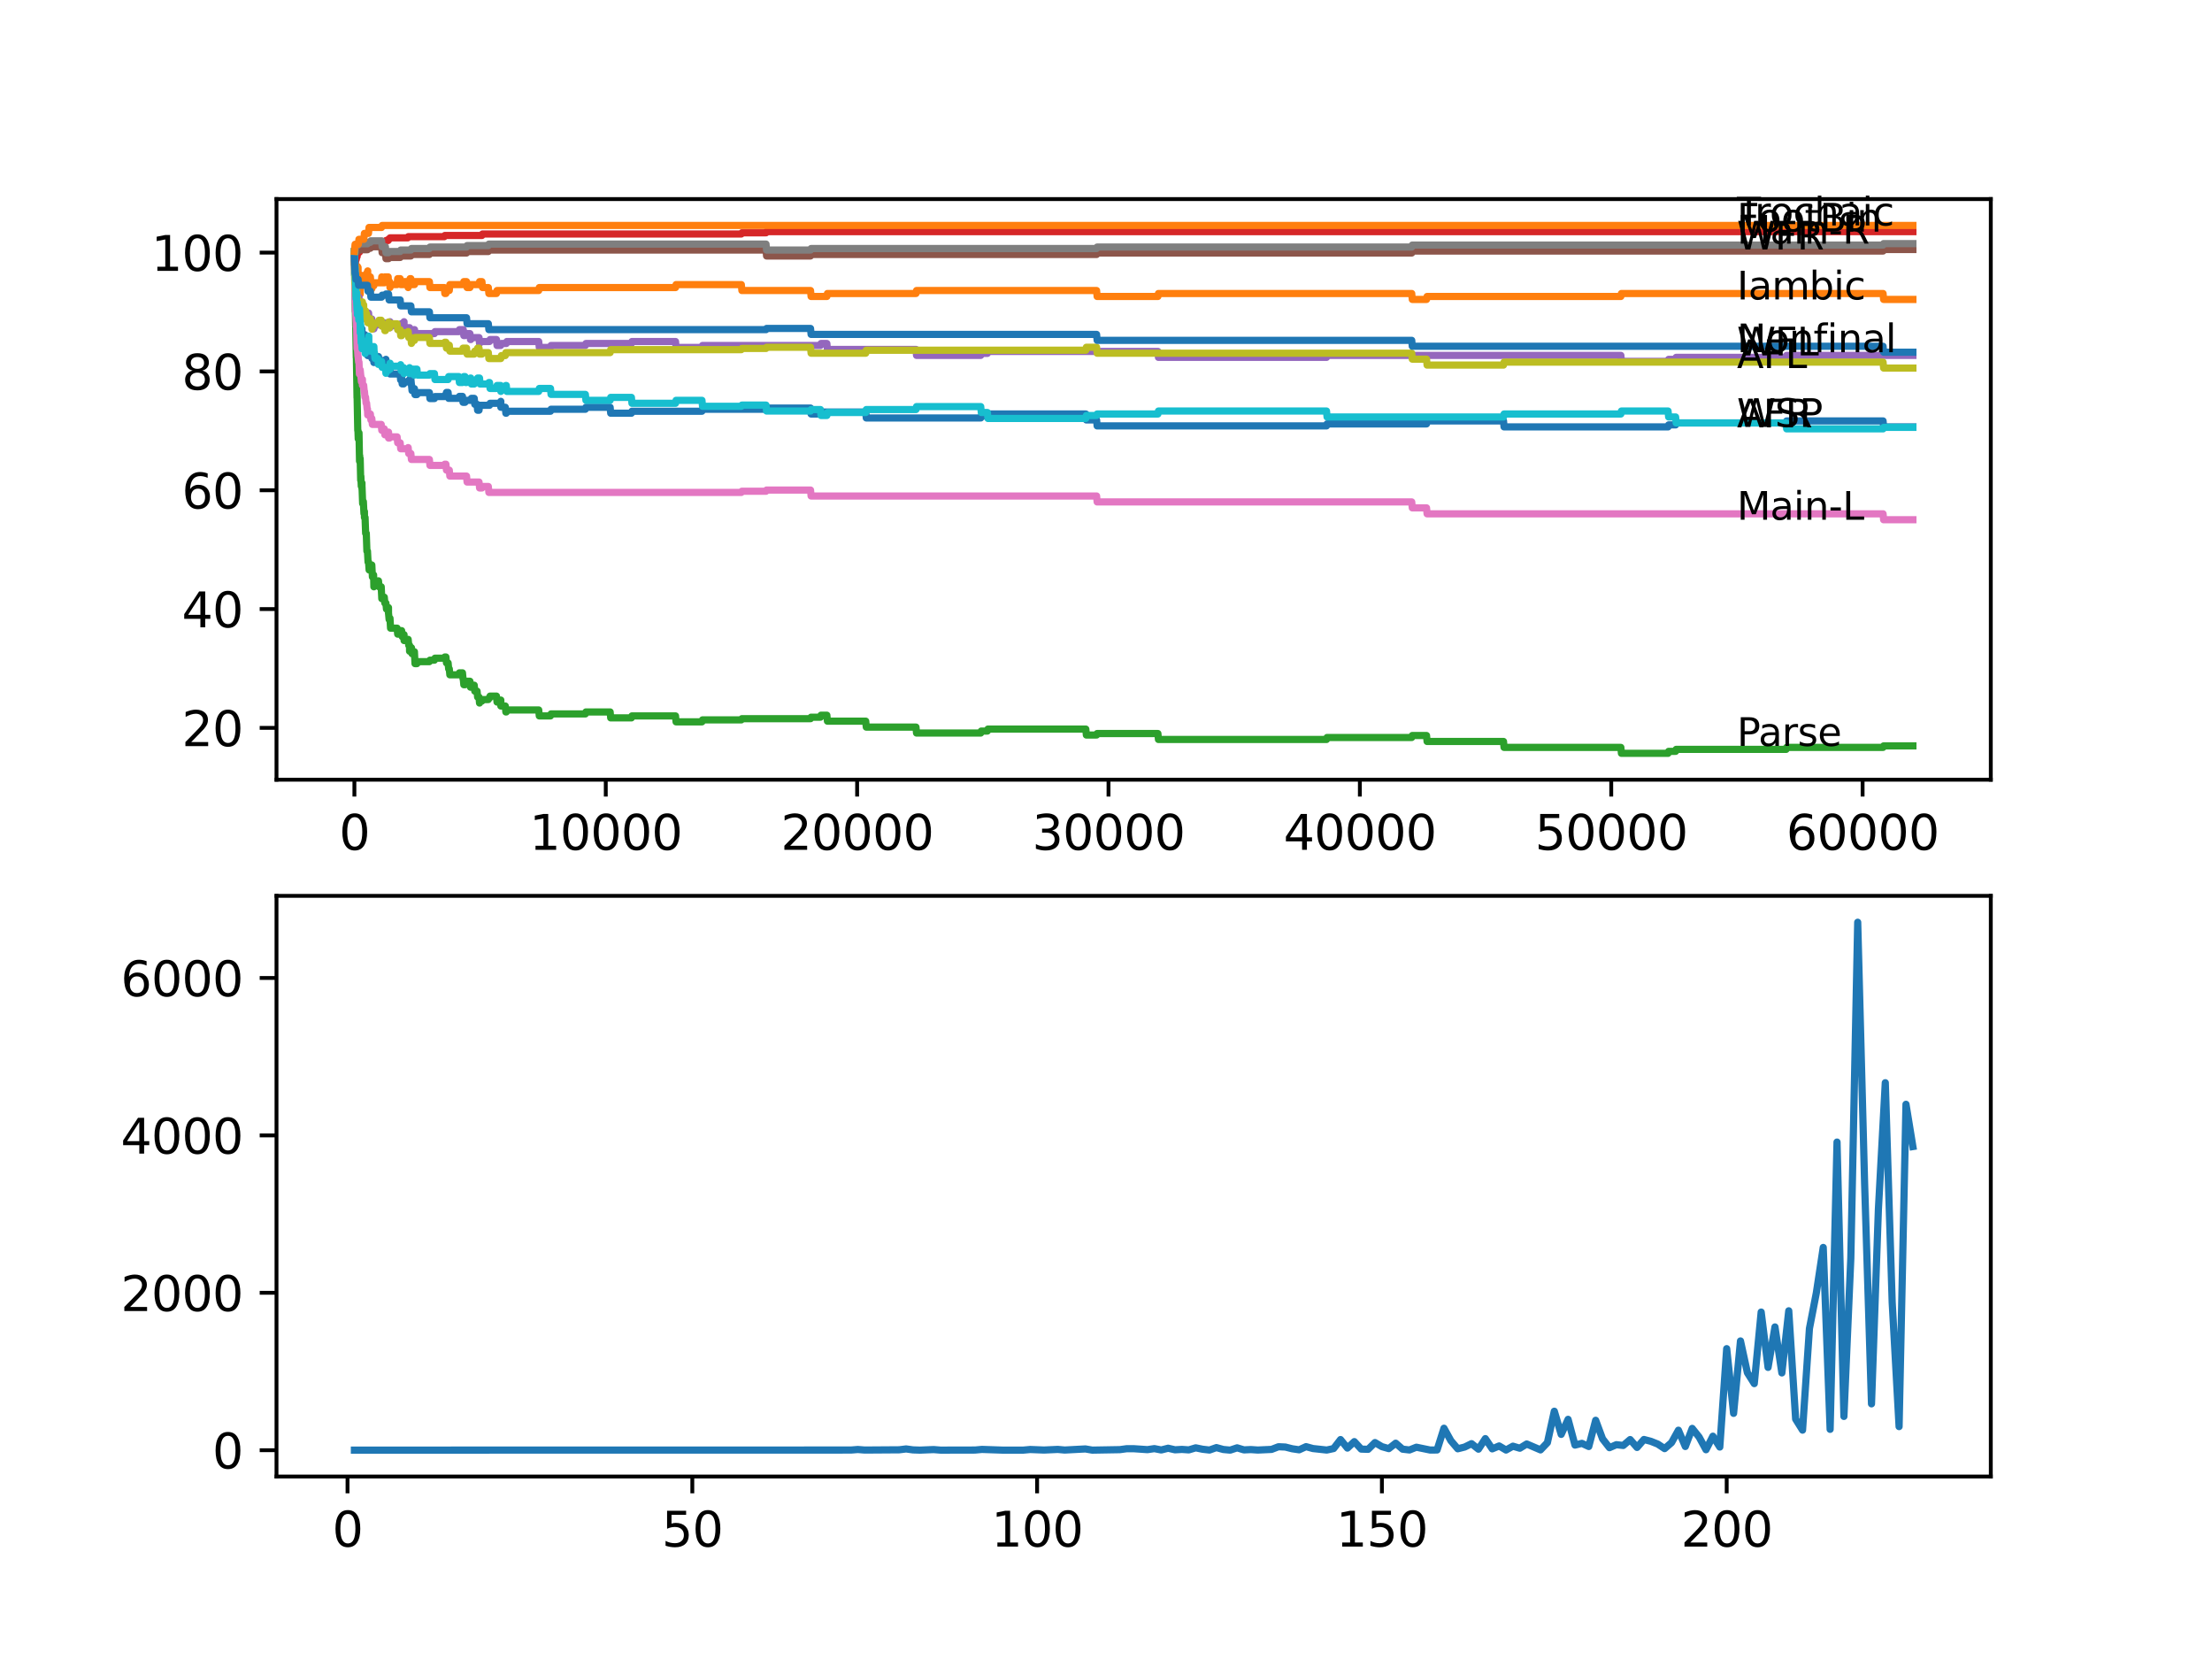 <?xml version="1.0" encoding="utf-8" standalone="no"?>
<!DOCTYPE svg PUBLIC "-//W3C//DTD SVG 1.1//EN"
  "http://www.w3.org/Graphics/SVG/1.1/DTD/svg11.dtd">
<svg xmlns:xlink="http://www.w3.org/1999/xlink" width="460.8pt" height="345.6pt" viewBox="0 0 460.8 345.6" xmlns="http://www.w3.org/2000/svg" version="1.1">
 <defs>
  <style type="text/css">*{stroke-linejoin: round; stroke-linecap: butt}</style>
 </defs>
 <g id="figure_1">
  <g id="patch_1">
   <path d="M 0 345.6 
L 460.8 345.6 
L 460.8 0 
L 0 0 
z
" style="fill: #ffffff"/>
  </g>
  <g id="axes_1">
   <g id="patch_2">
    <path d="M 57.6 162.432 
L 414.72 162.432 
L 414.72 41.472 
L 57.6 41.472 
z
" style="fill: #ffffff"/>
   </g>
   <g id="matplotlib.axis_1">
    <g id="xtick_1">
     <g id="line2d_1">
      <defs>
       <path id="m4c72a3534f" d="M 0 0 
L 0 3.5 
" style="stroke: #000000; stroke-width: 0.8"/>
      </defs>
      <g>
       <use xlink:href="#m4c72a3534f" x="73.827" y="162.432" style="stroke: #000000; stroke-width: 0.8"/>
      </g>
     </g>
     <g id="text_1">
      <!-- 0 -->
      <g transform="translate(70.646 177.03)scale(0.1 -0.1)">
       <defs>
        <path id="DejaVuSans-30" d="M 2034 4250 
Q 1547 4250 1301 3770 
Q 1056 3291 1056 2328 
Q 1056 1369 1301 889 
Q 1547 409 2034 409 
Q 2525 409 2770 889 
Q 3016 1369 3016 2328 
Q 3016 3291 2770 3770 
Q 2525 4250 2034 4250 
z
M 2034 4750 
Q 2819 4750 3233 4129 
Q 3647 3509 3647 2328 
Q 3647 1150 3233 529 
Q 2819 -91 2034 -91 
Q 1250 -91 836 529 
Q 422 1150 422 2328 
Q 422 3509 836 4129 
Q 1250 4750 2034 4750 
z
" transform="scale(0.016)"/>
       </defs>
       <use xlink:href="#DejaVuSans-30"/>
      </g>
     </g>
    </g>
    <g id="xtick_2">
     <g id="line2d_2">
      <g>
       <use xlink:href="#m4c72a3534f" x="126.192" y="162.432" style="stroke: #000000; stroke-width: 0.8"/>
      </g>
     </g>
     <g id="text_2">
      <!-- 10000 -->
      <g transform="translate(110.286 177.03)scale(0.1 -0.1)">
       <defs>
        <path id="DejaVuSans-31" d="M 794 531 
L 1825 531 
L 1825 4091 
L 703 3866 
L 703 4441 
L 1819 4666 
L 2450 4666 
L 2450 531 
L 3481 531 
L 3481 0 
L 794 0 
L 794 531 
z
" transform="scale(0.016)"/>
       </defs>
       <use xlink:href="#DejaVuSans-31"/>
       <use xlink:href="#DejaVuSans-30" x="63.623"/>
       <use xlink:href="#DejaVuSans-30" x="127.246"/>
       <use xlink:href="#DejaVuSans-30" x="190.869"/>
       <use xlink:href="#DejaVuSans-30" x="254.492"/>
      </g>
     </g>
    </g>
    <g id="xtick_3">
     <g id="line2d_3">
      <g>
       <use xlink:href="#m4c72a3534f" x="178.556" y="162.432" style="stroke: #000000; stroke-width: 0.8"/>
      </g>
     </g>
     <g id="text_3">
      <!-- 20000 -->
      <g transform="translate(162.65 177.03)scale(0.1 -0.1)">
       <defs>
        <path id="DejaVuSans-32" d="M 1228 531 
L 3431 531 
L 3431 0 
L 469 0 
L 469 531 
Q 828 903 1448 1529 
Q 2069 2156 2228 2338 
Q 2531 2678 2651 2914 
Q 2772 3150 2772 3378 
Q 2772 3750 2511 3984 
Q 2250 4219 1831 4219 
Q 1534 4219 1204 4116 
Q 875 4013 500 3803 
L 500 4441 
Q 881 4594 1212 4672 
Q 1544 4750 1819 4750 
Q 2544 4750 2975 4387 
Q 3406 4025 3406 3419 
Q 3406 3131 3298 2873 
Q 3191 2616 2906 2266 
Q 2828 2175 2409 1742 
Q 1991 1309 1228 531 
z
" transform="scale(0.016)"/>
       </defs>
       <use xlink:href="#DejaVuSans-32"/>
       <use xlink:href="#DejaVuSans-30" x="63.623"/>
       <use xlink:href="#DejaVuSans-30" x="127.246"/>
       <use xlink:href="#DejaVuSans-30" x="190.869"/>
       <use xlink:href="#DejaVuSans-30" x="254.492"/>
      </g>
     </g>
    </g>
    <g id="xtick_4">
     <g id="line2d_4">
      <g>
       <use xlink:href="#m4c72a3534f" x="230.921" y="162.432" style="stroke: #000000; stroke-width: 0.8"/>
      </g>
     </g>
     <g id="text_4">
      <!-- 30000 -->
      <g transform="translate(215.015 177.03)scale(0.1 -0.1)">
       <defs>
        <path id="DejaVuSans-33" d="M 2597 2516 
Q 3050 2419 3304 2112 
Q 3559 1806 3559 1356 
Q 3559 666 3084 287 
Q 2609 -91 1734 -91 
Q 1441 -91 1130 -33 
Q 819 25 488 141 
L 488 750 
Q 750 597 1062 519 
Q 1375 441 1716 441 
Q 2309 441 2620 675 
Q 2931 909 2931 1356 
Q 2931 1769 2642 2001 
Q 2353 2234 1838 2234 
L 1294 2234 
L 1294 2753 
L 1863 2753 
Q 2328 2753 2575 2939 
Q 2822 3125 2822 3475 
Q 2822 3834 2567 4026 
Q 2313 4219 1838 4219 
Q 1578 4219 1281 4162 
Q 984 4106 628 3988 
L 628 4550 
Q 988 4650 1302 4700 
Q 1616 4750 1894 4750 
Q 2613 4750 3031 4423 
Q 3450 4097 3450 3541 
Q 3450 3153 3228 2886 
Q 3006 2619 2597 2516 
z
" transform="scale(0.016)"/>
       </defs>
       <use xlink:href="#DejaVuSans-33"/>
       <use xlink:href="#DejaVuSans-30" x="63.623"/>
       <use xlink:href="#DejaVuSans-30" x="127.246"/>
       <use xlink:href="#DejaVuSans-30" x="190.869"/>
       <use xlink:href="#DejaVuSans-30" x="254.492"/>
      </g>
     </g>
    </g>
    <g id="xtick_5">
     <g id="line2d_5">
      <g>
       <use xlink:href="#m4c72a3534f" x="283.285" y="162.432" style="stroke: #000000; stroke-width: 0.8"/>
      </g>
     </g>
     <g id="text_5">
      <!-- 40000 -->
      <g transform="translate(267.379 177.03)scale(0.1 -0.1)">
       <defs>
        <path id="DejaVuSans-34" d="M 2419 4116 
L 825 1625 
L 2419 1625 
L 2419 4116 
z
M 2253 4666 
L 3047 4666 
L 3047 1625 
L 3713 1625 
L 3713 1100 
L 3047 1100 
L 3047 0 
L 2419 0 
L 2419 1100 
L 313 1100 
L 313 1709 
L 2253 4666 
z
" transform="scale(0.016)"/>
       </defs>
       <use xlink:href="#DejaVuSans-34"/>
       <use xlink:href="#DejaVuSans-30" x="63.623"/>
       <use xlink:href="#DejaVuSans-30" x="127.246"/>
       <use xlink:href="#DejaVuSans-30" x="190.869"/>
       <use xlink:href="#DejaVuSans-30" x="254.492"/>
      </g>
     </g>
    </g>
    <g id="xtick_6">
     <g id="line2d_6">
      <g>
       <use xlink:href="#m4c72a3534f" x="335.65" y="162.432" style="stroke: #000000; stroke-width: 0.8"/>
      </g>
     </g>
     <g id="text_6">
      <!-- 50000 -->
      <g transform="translate(319.744 177.03)scale(0.1 -0.1)">
       <defs>
        <path id="DejaVuSans-35" d="M 691 4666 
L 3169 4666 
L 3169 4134 
L 1269 4134 
L 1269 2991 
Q 1406 3038 1543 3061 
Q 1681 3084 1819 3084 
Q 2600 3084 3056 2656 
Q 3513 2228 3513 1497 
Q 3513 744 3044 326 
Q 2575 -91 1722 -91 
Q 1428 -91 1123 -41 
Q 819 9 494 109 
L 494 744 
Q 775 591 1075 516 
Q 1375 441 1709 441 
Q 2250 441 2565 725 
Q 2881 1009 2881 1497 
Q 2881 1984 2565 2268 
Q 2250 2553 1709 2553 
Q 1456 2553 1204 2497 
Q 953 2441 691 2322 
L 691 4666 
z
" transform="scale(0.016)"/>
       </defs>
       <use xlink:href="#DejaVuSans-35"/>
       <use xlink:href="#DejaVuSans-30" x="63.623"/>
       <use xlink:href="#DejaVuSans-30" x="127.246"/>
       <use xlink:href="#DejaVuSans-30" x="190.869"/>
       <use xlink:href="#DejaVuSans-30" x="254.492"/>
      </g>
     </g>
    </g>
    <g id="xtick_7">
     <g id="line2d_7">
      <g>
       <use xlink:href="#m4c72a3534f" x="388.014" y="162.432" style="stroke: #000000; stroke-width: 0.8"/>
      </g>
     </g>
     <g id="text_7">
      <!-- 60000 -->
      <g transform="translate(372.108 177.03)scale(0.1 -0.1)">
       <defs>
        <path id="DejaVuSans-36" d="M 2113 2584 
Q 1688 2584 1439 2293 
Q 1191 2003 1191 1497 
Q 1191 994 1439 701 
Q 1688 409 2113 409 
Q 2538 409 2786 701 
Q 3034 994 3034 1497 
Q 3034 2003 2786 2293 
Q 2538 2584 2113 2584 
z
M 3366 4563 
L 3366 3988 
Q 3128 4100 2886 4159 
Q 2644 4219 2406 4219 
Q 1781 4219 1451 3797 
Q 1122 3375 1075 2522 
Q 1259 2794 1537 2939 
Q 1816 3084 2150 3084 
Q 2853 3084 3261 2657 
Q 3669 2231 3669 1497 
Q 3669 778 3244 343 
Q 2819 -91 2113 -91 
Q 1303 -91 875 529 
Q 447 1150 447 2328 
Q 447 3434 972 4092 
Q 1497 4750 2381 4750 
Q 2619 4750 2861 4703 
Q 3103 4656 3366 4563 
z
" transform="scale(0.016)"/>
       </defs>
       <use xlink:href="#DejaVuSans-36"/>
       <use xlink:href="#DejaVuSans-30" x="63.623"/>
       <use xlink:href="#DejaVuSans-30" x="127.246"/>
       <use xlink:href="#DejaVuSans-30" x="190.869"/>
       <use xlink:href="#DejaVuSans-30" x="254.492"/>
      </g>
     </g>
    </g>
   </g>
   <g id="matplotlib.axis_2">
    <g id="ytick_1">
     <g id="line2d_8">
      <defs>
       <path id="mf39f7dff99" d="M 0 0 
L -3.5 0 
" style="stroke: #000000; stroke-width: 0.8"/>
      </defs>
      <g>
       <use xlink:href="#mf39f7dff99" x="57.6" y="151.633" style="stroke: #000000; stroke-width: 0.8"/>
      </g>
     </g>
     <g id="text_8">
      <!-- 20 -->
      <g transform="translate(37.875 155.432)scale(0.1 -0.1)">
       <use xlink:href="#DejaVuSans-32"/>
       <use xlink:href="#DejaVuSans-30" x="63.623"/>
      </g>
     </g>
    </g>
    <g id="ytick_2">
     <g id="line2d_9">
      <g>
       <use xlink:href="#mf39f7dff99" x="57.6" y="126.88" style="stroke: #000000; stroke-width: 0.8"/>
      </g>
     </g>
     <g id="text_9">
      <!-- 40 -->
      <g transform="translate(37.875 130.679)scale(0.1 -0.1)">
       <use xlink:href="#DejaVuSans-34"/>
       <use xlink:href="#DejaVuSans-30" x="63.623"/>
      </g>
     </g>
    </g>
    <g id="ytick_3">
     <g id="line2d_10">
      <g>
       <use xlink:href="#mf39f7dff99" x="57.6" y="102.127" style="stroke: #000000; stroke-width: 0.8"/>
      </g>
     </g>
     <g id="text_10">
      <!-- 60 -->
      <g transform="translate(37.875 105.927)scale(0.1 -0.1)">
       <use xlink:href="#DejaVuSans-36"/>
       <use xlink:href="#DejaVuSans-30" x="63.623"/>
      </g>
     </g>
    </g>
    <g id="ytick_4">
     <g id="line2d_11">
      <g>
       <use xlink:href="#mf39f7dff99" x="57.6" y="77.375" style="stroke: #000000; stroke-width: 0.8"/>
      </g>
     </g>
     <g id="text_11">
      <!-- 80 -->
      <g transform="translate(37.875 81.174)scale(0.1 -0.1)">
       <defs>
        <path id="DejaVuSans-38" d="M 2034 2216 
Q 1584 2216 1326 1975 
Q 1069 1734 1069 1313 
Q 1069 891 1326 650 
Q 1584 409 2034 409 
Q 2484 409 2743 651 
Q 3003 894 3003 1313 
Q 3003 1734 2745 1975 
Q 2488 2216 2034 2216 
z
M 1403 2484 
Q 997 2584 770 2862 
Q 544 3141 544 3541 
Q 544 4100 942 4425 
Q 1341 4750 2034 4750 
Q 2731 4750 3128 4425 
Q 3525 4100 3525 3541 
Q 3525 3141 3298 2862 
Q 3072 2584 2669 2484 
Q 3125 2378 3379 2068 
Q 3634 1759 3634 1313 
Q 3634 634 3220 271 
Q 2806 -91 2034 -91 
Q 1263 -91 848 271 
Q 434 634 434 1313 
Q 434 1759 690 2068 
Q 947 2378 1403 2484 
z
M 1172 3481 
Q 1172 3119 1398 2916 
Q 1625 2713 2034 2713 
Q 2441 2713 2670 2916 
Q 2900 3119 2900 3481 
Q 2900 3844 2670 4047 
Q 2441 4250 2034 4250 
Q 1625 4250 1398 4047 
Q 1172 3844 1172 3481 
z
" transform="scale(0.016)"/>
       </defs>
       <use xlink:href="#DejaVuSans-38"/>
       <use xlink:href="#DejaVuSans-30" x="63.623"/>
      </g>
     </g>
    </g>
    <g id="ytick_5">
     <g id="line2d_12">
      <g>
       <use xlink:href="#mf39f7dff99" x="57.6" y="52.622" style="stroke: #000000; stroke-width: 0.8"/>
      </g>
     </g>
     <g id="text_12">
      <!-- 100 -->
      <g transform="translate(31.512 56.421)scale(0.1 -0.1)">
       <use xlink:href="#DejaVuSans-31"/>
       <use xlink:href="#DejaVuSans-30" x="63.623"/>
       <use xlink:href="#DejaVuSans-30" x="127.246"/>
      </g>
     </g>
    </g>
   </g>
   <g id="line2d_13">
    <path d="M 73.833 53.86 
L 73.843 52.993 
L 73.901 55.159 
L 73.911 55.159 
L 73.932 55.159 
L 74.068 61.162 
L 74.079 61.162 
L 74.189 59.924 
L 74.299 63.224 
L 74.304 62.606 
L 74.351 61.574 
L 74.398 64.256 
L 74.403 64.256 
L 74.519 65.906 
L 74.571 65.906 
L 74.629 69.206 
L 74.686 67.762 
L 74.786 67.762 
L 74.791 67.144 
L 74.88 69 
L 74.885 69 
L 74.896 69 
L 74.932 68.175 
L 74.938 69.413 
L 75 69.165 
L 75.011 69.165 
L 75.058 67.927 
L 75.069 70.403 
L 75.105 70.403 
L 75.137 70.403 
L 75.268 68.753 
L 75.32 68.753 
L 75.404 68.505 
L 75.409 69.743 
L 75.414 69.33 
L 75.461 69.33 
L 75.498 70.568 
L 75.571 69.949 
L 75.597 69.949 
L 75.697 69.536 
L 75.812 70.774 
L 75.901 70.774 
L 76.022 69.743 
L 76.048 69.743 
L 76.147 71.805 
L 76.163 71.187 
L 76.304 71.187 
L 76.42 73.043 
L 76.598 73.043 
L 76.603 72.837 
L 76.608 74.074 
L 76.681 74.074 
L 76.823 74.074 
L 76.948 72.837 
L 77.153 72.837 
L 77.268 74.074 
L 77.456 74.074 
L 77.483 73.456 
L 77.488 74.693 
L 77.561 74.693 
L 77.718 74.693 
L 77.828 74.281 
L 77.886 75.518 
L 77.938 75.106 
L 77.996 75.106 
L 78.111 74.693 
L 78.703 74.693 
L 78.818 74.281 
L 78.844 74.281 
L 78.959 75.518 
L 79.488 75.518 
L 79.603 75.106 
L 80.289 75.106 
L 80.394 74.858 
L 80.509 76.096 
L 80.928 76.096 
L 80.944 77.333 
L 81.043 77.086 
L 81.253 77.086 
L 81.268 76.673 
L 81.274 77.911 
L 81.352 77.911 
L 83.363 77.911 
L 83.457 79.149 
L 83.473 78.736 
L 83.667 78.736 
L 83.782 79.974 
L 84.101 79.974 
L 84.217 79.561 
L 84.939 79.561 
L 85.054 79.314 
L 85.321 79.314 
L 85.437 78.901 
L 85.589 78.901 
L 85.704 80.139 
L 85.719 80.139 
L 85.835 81.376 
L 86.133 81.376 
L 86.248 80.964 
L 86.332 80.964 
L 86.447 82.201 
L 86.856 82.201 
L 86.971 81.789 
L 89.448 81.789 
L 89.563 83.027 
L 90.5 83.027 
L 90.616 82.614 
L 92.553 82.614 
L 92.668 82.366 
L 92.893 82.366 
L 93.009 81.748 
L 93.349 81.748 
L 93.464 82.985 
L 95.585 82.985 
L 95.7 82.573 
L 96.339 82.573 
L 96.454 83.81 
L 96.873 83.81 
L 96.988 83.398 
L 98.077 83.398 
L 98.193 82.985 
L 98.79 82.985 
L 98.905 84.223 
L 99.381 84.223 
L 99.497 85.461 
L 99.79 85.461 
L 99.905 84.429 
L 101.973 84.429 
L 102.089 84.017 
L 104.298 84.017 
L 104.33 83.604 
L 104.335 84.842 
L 104.398 84.842 
L 105.262 84.842 
L 105.377 86.079 
L 105.471 86.079 
L 105.587 85.667 
L 114.677 85.667 
L 114.792 85.254 
L 121.945 85.254 
L 122.06 84.842 
L 127.103 84.842 
L 127.218 86.079 
L 131.533 86.079 
L 131.648 85.667 
L 146.232 85.667 
L 146.347 85.254 
L 159.574 85.254 
L 159.69 85.007 
L 168.848 85.007 
L 168.963 86.244 
L 170.916 86.244 
L 171.032 85.832 
L 180.347 85.832 
L 180.463 87.069 
L 204.304 87.069 
L 204.419 86.657 
L 205.692 86.657 
L 205.807 86.244 
L 226.192 86.244 
L 226.308 87.482 
L 228.439 87.482 
L 228.554 88.72 
L 276.337 88.72 
L 276.452 88.307 
L 297.172 88.307 
L 297.288 87.688 
L 313.206 87.688 
L 313.322 88.926 
L 347.49 88.926 
L 347.605 88.513 
L 349.06 88.513 
L 349.176 88.101 
L 372.075 88.101 
L 372.19 87.688 
L 392.277 87.688 
L 392.392 88.926 
L 398.487 88.926 
L 398.487 88.926 
" clip-path="url(#p178af44f74)" style="fill: none; stroke: #1f77b4; stroke-width: 1.5; stroke-linecap: square"/>
   </g>
   <g id="line2d_14">
    <path d="M 73.833 53.86 
L 73.838 55.097 
L 73.911 53.447 
L 73.937 53.447 
L 73.953 52.209 
L 74.032 57.366 
L 74.058 57.366 
L 74.1 59.842 
L 74.173 58.81 
L 74.225 57.16 
L 74.205 59.016 
L 74.283 58.398 
L 74.288 58.398 
L 74.388 55.51 
L 74.419 56.747 
L 74.451 56.747 
L 74.477 55.51 
L 74.498 57.985 
L 74.561 56.129 
L 74.571 56.129 
L 74.592 55.716 
L 74.597 56.954 
L 74.655 56.954 
L 74.775 59.429 
L 74.786 59.429 
L 74.87 57.573 
L 74.901 58.81 
L 74.922 58.81 
L 75.032 61.285 
L 75.037 60.667 
L 75.163 59.223 
L 75.173 59.223 
L 75.288 57.366 
L 75.32 57.366 
L 75.419 58.604 
L 75.43 57.985 
L 75.451 57.985 
L 75.498 59.223 
L 75.561 58.604 
L 75.76 58.604 
L 75.796 57.366 
L 75.87 58.604 
L 75.917 58.604 
L 76.032 57.985 
L 76.147 57.985 
L 76.262 57.366 
L 76.367 57.366 
L 76.482 56.747 
L 76.55 56.747 
L 76.598 56.438 
L 76.603 57.676 
L 76.645 57.676 
L 76.76 57.676 
L 76.781 58.913 
L 76.87 58.295 
L 76.985 57.676 
L 77.153 57.676 
L 77.268 58.913 
L 77.362 58.913 
L 77.456 60.151 
L 77.472 59.532 
L 77.875 59.532 
L 77.99 58.913 
L 79.415 58.913 
L 79.53 57.676 
L 79.546 57.676 
L 79.661 58.913 
L 80.054 58.913 
L 80.169 57.676 
L 80.86 57.676 
L 80.944 58.913 
L 80.975 58.666 
L 81.143 58.666 
L 81.242 59.903 
L 81.253 59.285 
L 82.729 59.285 
L 82.845 58.047 
L 83.363 58.047 
L 83.478 59.285 
L 84.169 59.285 
L 84.285 58.666 
L 84.939 58.666 
L 85.028 59.903 
L 85.049 58.666 
L 85.311 58.666 
L 85.426 58.047 
L 85.589 58.047 
L 85.704 59.285 
L 86.353 59.285 
L 86.468 58.666 
L 89.448 58.666 
L 89.563 59.903 
L 92.553 59.903 
L 92.668 61.141 
L 92.893 61.141 
L 93.009 60.522 
L 93.595 60.522 
L 93.71 59.285 
L 96.507 59.285 
L 96.622 58.666 
L 97.187 58.666 
L 97.302 59.903 
L 97.894 59.903 
L 98.009 59.285 
L 99.79 59.285 
L 99.905 58.666 
L 100.397 58.666 
L 100.512 59.903 
L 101.727 59.903 
L 101.842 61.141 
L 103.424 61.141 
L 103.539 60.522 
L 112.226 60.522 
L 112.342 59.903 
L 140.723 59.903 
L 140.838 59.285 
L 154.432 59.285 
L 154.547 60.522 
L 168.848 60.522 
L 168.963 61.76 
L 172.252 61.76 
L 172.367 61.141 
L 190.815 61.141 
L 190.93 60.522 
L 228.439 60.522 
L 228.554 61.76 
L 241.211 61.76 
L 241.326 61.141 
L 294.088 61.141 
L 294.203 62.379 
L 297.172 62.379 
L 297.288 61.76 
L 337.655 61.76 
L 337.771 61.141 
L 392.277 61.141 
L 392.392 62.379 
L 398.487 62.379 
L 398.487 62.379 
" clip-path="url(#p178af44f74)" style="fill: none; stroke: #ff7f0e; stroke-width: 1.5; stroke-linecap: square"/>
   </g>
   <g id="line2d_15">
    <path d="M 73.833 53.86 
L 73.843 53.612 
L 73.864 57.325 
L 73.88 56.603 
L 74.016 64.957 
L 74.021 64.648 
L 74.026 64.029 
L 74.089 67.907 
L 74.1 67.494 
L 74.225 74.508 
L 74.236 74.198 
L 74.241 74.198 
L 74.377 82.862 
L 74.383 82.449 
L 74.388 82.449 
L 74.529 89.668 
L 74.571 89.668 
L 74.629 91.422 
L 74.681 91.009 
L 74.786 90.184 
L 74.896 96.063 
L 74.917 95.65 
L 74.932 94.928 
L 74.938 96.166 
L 75.027 95.506 
L 75.032 95.506 
L 75.137 100.044 
L 75.158 99.219 
L 75.173 99.219 
L 75.262 101.282 
L 75.288 100.869 
L 75.32 100.869 
L 75.404 100.622 
L 75.409 101.859 
L 75.414 101.447 
L 75.419 101.447 
L 75.545 104.912 
L 75.597 104.912 
L 75.697 104.499 
L 75.817 106.975 
L 75.901 106.975 
L 75.917 106.562 
L 75.922 107.8 
L 76.001 107.8 
L 76.048 107.8 
L 76.168 111.1 
L 76.304 111.1 
L 76.43 114.813 
L 76.55 114.813 
L 76.671 117.082 
L 76.781 117.082 
L 76.896 118.732 
L 76.922 118.732 
L 77.037 118.32 
L 77.153 118.32 
L 77.268 118.01 
L 77.362 118.01 
L 77.456 117.701 
L 77.577 120.176 
L 77.718 120.176 
L 77.828 119.764 
L 77.886 122.239 
L 77.943 121.826 
L 77.996 121.826 
L 78.111 121.414 
L 78.703 121.414 
L 78.818 121.001 
L 78.844 121.001 
L 78.959 122.239 
L 79.415 122.239 
L 79.535 124.714 
L 79.546 124.714 
L 79.661 124.405 
L 80.054 124.405 
L 80.169 125.642 
L 80.394 125.642 
L 80.509 126.88 
L 80.86 126.88 
L 80.928 126.571 
L 80.933 127.808 
L 80.944 127.808 
L 81.059 129.046 
L 81.143 129.046 
L 81.242 128.798 
L 81.358 130.861 
L 82.729 130.861 
L 82.845 132.099 
L 83.363 132.099 
L 83.484 131.377 
L 83.667 131.377 
L 83.782 132.614 
L 84.101 132.614 
L 84.169 132.202 
L 84.175 133.439 
L 84.201 133.439 
L 84.939 133.439 
L 85.028 133.192 
L 85.143 134.43 
L 85.311 134.43 
L 85.321 135.667 
L 85.421 135.255 
L 85.589 135.255 
L 85.704 134.945 
L 85.719 134.945 
L 85.835 136.183 
L 86.133 136.183 
L 86.248 135.77 
L 86.332 135.77 
L 86.453 138.246 
L 86.856 138.246 
L 86.971 137.833 
L 89.448 137.833 
L 89.563 137.524 
L 90.5 137.524 
L 90.616 137.111 
L 92.553 137.111 
L 92.668 136.864 
L 92.893 136.864 
L 93.009 138.101 
L 93.349 138.101 
L 93.464 139.339 
L 93.595 139.339 
L 93.71 140.576 
L 95.585 140.576 
L 95.7 140.164 
L 96.339 140.164 
L 96.454 141.402 
L 96.507 141.402 
L 96.622 142.639 
L 96.873 142.639 
L 96.988 142.227 
L 97.187 142.227 
L 97.302 141.917 
L 97.894 141.917 
L 98.009 143.155 
L 98.077 143.155 
L 98.193 142.742 
L 98.79 142.742 
L 98.905 143.98 
L 99.381 143.98 
L 99.497 145.218 
L 99.79 145.218 
L 99.895 146.455 
L 99.9 146.043 
L 100.397 146.043 
L 100.512 145.733 
L 101.727 145.733 
L 101.842 145.424 
L 101.973 145.424 
L 102.089 145.011 
L 103.424 145.011 
L 103.539 146.249 
L 104.298 146.249 
L 104.33 145.836 
L 104.335 147.074 
L 104.398 147.074 
L 105.262 147.074 
L 105.377 148.312 
L 105.471 148.312 
L 105.587 147.899 
L 112.226 147.899 
L 112.342 149.137 
L 114.677 149.137 
L 114.792 148.724 
L 121.945 148.724 
L 122.06 148.312 
L 127.103 148.312 
L 127.218 149.549 
L 131.533 149.549 
L 131.648 149.137 
L 140.723 149.137 
L 140.838 150.374 
L 146.232 150.374 
L 146.347 149.962 
L 154.432 149.962 
L 154.547 149.714 
L 168.848 149.714 
L 168.963 149.405 
L 170.916 149.405 
L 171.032 148.992 
L 172.252 148.992 
L 172.367 150.23 
L 180.347 150.23 
L 180.463 151.468 
L 190.815 151.468 
L 190.93 152.705 
L 204.304 152.705 
L 204.419 152.293 
L 205.692 152.293 
L 205.807 151.88 
L 226.192 151.88 
L 226.308 153.118 
L 228.439 153.118 
L 228.554 152.808 
L 241.211 152.808 
L 241.326 154.046 
L 276.337 154.046 
L 276.452 153.633 
L 294.088 153.633 
L 294.203 153.221 
L 297.172 153.221 
L 297.288 154.459 
L 313.206 154.459 
L 313.322 155.696 
L 337.655 155.696 
L 337.771 156.934 
L 347.49 156.934 
L 347.605 156.521 
L 349.06 156.521 
L 349.176 156.109 
L 372.075 156.109 
L 372.19 155.696 
L 392.277 155.696 
L 392.392 155.387 
L 398.487 155.387 
L 398.487 155.387 
" clip-path="url(#p178af44f74)" style="fill: none; stroke: #2ca02c; stroke-width: 1.5; stroke-linecap: square"/>
   </g>
   <g id="line2d_16">
    <path d="M 73.833 52.622 
L 73.88 52.622 
L 73.953 54.478 
L 73.995 53.715 
L 74.016 53.715 
L 74.021 53.406 
L 74.026 54.644 
L 74.121 54.087 
L 74.199 54.087 
L 74.32 53.468 
L 74.388 53.468 
L 74.513 52.54 
L 74.87 52.54 
L 74.995 51.673 
L 75.32 51.673 
L 75.435 51.426 
L 75.451 51.426 
L 75.566 51.178 
L 76.598 51.178 
L 76.713 50.972 
L 77.362 50.972 
L 77.477 50.662 
L 79.546 50.662 
L 79.661 50.353 
L 80.289 50.353 
L 80.404 50.106 
L 80.86 50.106 
L 80.975 49.796 
L 81.143 49.796 
L 81.258 49.549 
L 84.939 49.549 
L 85.054 49.301 
L 92.553 49.301 
L 92.668 49.054 
L 100.397 49.054 
L 100.512 48.744 
L 154.432 48.744 
L 154.547 48.497 
L 159.574 48.497 
L 159.69 48.249 
L 398.487 48.249 
L 398.487 48.249 
" clip-path="url(#p178af44f74)" style="fill: none; stroke: #d62728; stroke-width: 1.5; stroke-linecap: square"/>
   </g>
   <g id="line2d_17">
    <path d="M 73.833 53.86 
L 73.854 53.86 
L 73.985 58.604 
L 74.032 59.016 
L 74.1 57.779 
L 74.225 62.317 
L 74.262 62.317 
L 74.362 60.667 
L 74.372 61.904 
L 74.377 63.142 
L 74.482 61.904 
L 74.524 61.904 
L 74.582 63.142 
L 74.634 62.317 
L 74.681 62.317 
L 74.786 61.904 
L 74.896 64.38 
L 74.901 63.967 
L 74.917 63.967 
L 75.032 63.142 
L 75.137 66.03 
L 75.147 65.617 
L 75.236 64.792 
L 75.241 66.03 
L 75.252 66.03 
L 75.262 66.03 
L 75.377 65.617 
L 75.409 65.617 
L 75.419 65.205 
L 75.425 66.442 
L 75.508 66.442 
L 75.597 66.442 
L 75.713 66.03 
L 75.901 66.03 
L 76.016 65.617 
L 76.074 65.617 
L 76.189 65.205 
L 76.781 65.205 
L 76.896 66.855 
L 76.922 66.855 
L 77.037 66.442 
L 77.456 66.442 
L 77.572 67.68 
L 77.718 67.68 
L 77.833 67.267 
L 77.875 67.267 
L 77.886 68.505 
L 77.985 68.092 
L 77.996 68.092 
L 78.111 67.68 
L 78.703 67.68 
L 78.818 67.267 
L 81.143 67.267 
L 81.242 67.02 
L 81.253 68.257 
L 81.352 67.845 
L 83.457 67.845 
L 83.573 67.432 
L 84.101 67.432 
L 84.169 67.02 
L 84.175 68.257 
L 84.201 68.257 
L 85.311 68.257 
L 85.321 69.495 
L 85.421 69.083 
L 86.133 69.083 
L 86.248 68.67 
L 86.353 68.67 
L 86.468 69.908 
L 86.856 69.908 
L 86.971 69.495 
L 90.5 69.495 
L 90.616 69.083 
L 95.585 69.083 
L 95.7 68.67 
L 96.507 68.67 
L 96.622 69.908 
L 96.873 69.908 
L 96.988 69.495 
L 97.894 69.495 
L 98.009 70.733 
L 98.077 70.733 
L 98.193 70.32 
L 99.79 70.32 
L 99.895 71.558 
L 99.9 71.145 
L 101.973 71.145 
L 102.089 70.733 
L 103.424 70.733 
L 103.539 71.97 
L 104.298 71.97 
L 104.414 71.558 
L 105.471 71.558 
L 105.587 71.145 
L 112.226 71.145 
L 112.342 72.383 
L 114.677 72.383 
L 114.792 71.97 
L 121.945 71.97 
L 122.06 71.558 
L 131.533 71.558 
L 131.648 71.145 
L 140.723 71.145 
L 140.838 72.383 
L 146.232 72.383 
L 146.347 71.97 
L 170.916 71.97 
L 171.032 71.558 
L 172.252 71.558 
L 172.367 72.795 
L 190.815 72.795 
L 190.93 74.033 
L 204.304 74.033 
L 204.419 73.621 
L 205.692 73.621 
L 205.807 73.208 
L 241.211 73.208 
L 241.326 74.446 
L 276.337 74.446 
L 276.452 74.033 
L 337.655 74.033 
L 337.771 75.271 
L 347.49 75.271 
L 347.605 74.858 
L 349.06 74.858 
L 349.176 74.446 
L 372.075 74.446 
L 372.19 74.033 
L 398.487 74.033 
L 398.487 74.033 
" clip-path="url(#p178af44f74)" style="fill: none; stroke: #9467bd; stroke-width: 1.5; stroke-linecap: square"/>
   </g>
   <g id="line2d_18">
    <path d="M 73.833 52.375 
L 73.88 51.818 
L 73.885 53.055 
L 73.937 52.643 
L 74.037 52.643 
L 74.152 52.333 
L 74.592 52.333 
L 74.707 52.024 
L 76.55 52.024 
L 76.666 51.714 
L 77.153 51.714 
L 77.268 51.405 
L 79.488 51.405 
L 79.603 52.643 
L 80.289 52.643 
L 80.404 53.88 
L 80.944 53.88 
L 81.059 53.633 
L 83.363 53.633 
L 83.478 53.323 
L 85.589 53.323 
L 85.704 53.014 
L 89.448 53.014 
L 89.563 52.705 
L 97.187 52.705 
L 97.302 52.395 
L 101.727 52.395 
L 101.842 52.086 
L 159.574 52.086 
L 159.69 53.323 
L 168.848 53.323 
L 168.963 53.014 
L 228.439 53.014 
L 228.554 52.705 
L 294.088 52.705 
L 294.203 52.292 
L 392.277 52.292 
L 392.392 51.983 
L 398.487 51.983 
L 398.487 51.983 
" clip-path="url(#p178af44f74)" style="fill: none; stroke: #8c564b; stroke-width: 1.5; stroke-linecap: square"/>
   </g>
   <g id="line2d_19">
    <path d="M 73.833 52.622 
L 73.985 62.998 
L 74.016 62.998 
L 74.021 62.688 
L 74.042 64.854 
L 74.084 64.606 
L 74.199 67.082 
L 74.22 66.772 
L 74.225 68.01 
L 74.288 67.701 
L 74.388 72.651 
L 74.414 72.342 
L 74.451 72.342 
L 74.566 74.198 
L 74.592 74.198 
L 74.707 75.436 
L 74.786 75.436 
L 74.87 77.911 
L 74.901 77.602 
L 74.922 77.602 
L 75.037 77.045 
L 75.152 78.282 
L 75.173 78.282 
L 75.288 79.52 
L 75.32 79.52 
L 75.435 79.272 
L 75.451 79.272 
L 75.498 79.025 
L 75.503 80.262 
L 75.54 80.262 
L 75.76 80.262 
L 75.875 81.5 
L 75.917 81.5 
L 76.032 82.738 
L 76.147 82.738 
L 76.262 83.975 
L 76.367 83.975 
L 76.482 85.213 
L 76.55 85.213 
L 76.598 86.451 
L 76.666 86.244 
L 77.153 86.244 
L 77.268 87.482 
L 77.362 87.482 
L 77.456 87.173 
L 77.572 88.41 
L 79.415 88.41 
L 79.53 89.648 
L 79.546 89.648 
L 79.661 89.338 
L 80.054 89.338 
L 80.169 90.576 
L 80.289 90.576 
L 80.404 90.329 
L 80.86 90.329 
L 80.944 90.019 
L 80.949 91.257 
L 80.954 91.257 
L 81.143 91.257 
L 81.258 91.009 
L 82.729 91.009 
L 82.845 92.247 
L 83.363 92.247 
L 83.478 93.485 
L 84.939 93.485 
L 85.028 93.237 
L 85.143 94.475 
L 85.589 94.475 
L 85.704 95.712 
L 89.448 95.712 
L 89.563 96.95 
L 92.553 96.95 
L 92.668 96.702 
L 92.893 96.702 
L 93.009 97.94 
L 93.595 97.94 
L 93.71 99.178 
L 97.187 99.178 
L 97.302 100.415 
L 99.79 100.415 
L 99.905 101.653 
L 100.397 101.653 
L 100.512 101.343 
L 101.727 101.343 
L 101.842 102.581 
L 154.432 102.581 
L 154.547 102.334 
L 159.574 102.334 
L 159.69 102.086 
L 168.848 102.086 
L 168.963 103.324 
L 228.439 103.324 
L 228.554 104.561 
L 294.088 104.561 
L 294.203 105.799 
L 297.172 105.799 
L 297.288 107.037 
L 392.277 107.037 
L 392.392 108.274 
L 398.487 108.274 
L 398.487 108.274 
" clip-path="url(#p178af44f74)" style="fill: none; stroke: #e377c2; stroke-width: 1.5; stroke-linecap: square"/>
   </g>
   <g id="line2d_20">
    <path d="M 73.833 52.375 
L 73.88 51.818 
L 73.885 53.055 
L 73.937 52.643 
L 73.948 52.643 
L 74.068 51.096 
L 74.592 51.096 
L 74.707 50.786 
L 76.55 50.786 
L 76.666 50.477 
L 77.153 50.477 
L 77.268 50.167 
L 79.488 50.167 
L 79.603 51.405 
L 80.289 51.405 
L 80.404 52.643 
L 80.944 52.643 
L 81.059 52.395 
L 83.363 52.395 
L 83.478 52.086 
L 85.589 52.086 
L 85.704 51.776 
L 89.448 51.776 
L 89.563 51.467 
L 97.187 51.467 
L 97.302 51.158 
L 101.727 51.158 
L 101.842 50.848 
L 159.574 50.848 
L 159.69 52.086 
L 168.848 52.086 
L 168.963 51.776 
L 228.439 51.776 
L 228.554 51.467 
L 294.088 51.467 
L 294.203 51.054 
L 392.277 51.054 
L 392.392 50.745 
L 398.487 50.745 
L 398.487 50.745 
" clip-path="url(#p178af44f74)" style="fill: none; stroke: #7f7f7f; stroke-width: 1.5; stroke-linecap: square"/>
   </g>
   <g id="line2d_21">
    <path d="M 73.833 52.375 
L 73.953 59.181 
L 73.969 58.728 
L 74.021 58.315 
L 74.042 60.481 
L 74.047 60.481 
L 74.053 60.481 
L 74.084 58.996 
L 74.105 61.471 
L 74.157 60.852 
L 74.189 60.852 
L 74.288 59.821 
L 74.225 61.368 
L 74.299 60.44 
L 74.388 63.534 
L 74.414 61.987 
L 74.451 61.987 
L 74.566 63.224 
L 74.571 63.224 
L 74.592 62.812 
L 74.597 64.05 
L 74.676 63.431 
L 74.786 63.431 
L 74.87 65.287 
L 74.896 64.359 
L 74.922 64.359 
L 75.037 63.183 
L 75.058 64.421 
L 75.147 63.389 
L 75.173 63.389 
L 75.288 64.627 
L 75.32 64.627 
L 75.446 63.761 
L 75.451 63.761 
L 75.498 62.894 
L 75.503 64.132 
L 75.55 64.132 
L 75.697 64.132 
L 75.76 63.513 
L 75.765 64.751 
L 75.802 64.751 
L 75.917 64.751 
L 76.032 65.988 
L 76.048 65.988 
L 76.147 64.751 
L 76.158 65.988 
L 76.304 65.988 
L 76.367 65.37 
L 76.372 66.607 
L 76.414 65.988 
L 76.55 65.988 
L 76.598 67.226 
L 76.66 66.401 
L 77.153 66.401 
L 77.268 67.639 
L 77.362 67.639 
L 77.456 67.329 
L 77.483 68.567 
L 77.566 67.948 
L 77.828 67.948 
L 77.943 67.329 
L 78.844 67.329 
L 78.959 66.71 
L 79.415 66.71 
L 79.53 67.948 
L 79.546 67.948 
L 79.661 67.639 
L 80.054 67.639 
L 80.169 68.876 
L 80.289 68.876 
L 80.415 68.01 
L 80.86 68.01 
L 80.944 67.082 
L 80.949 68.319 
L 80.965 68.319 
L 81.143 68.319 
L 81.258 68.072 
L 81.268 68.072 
L 81.384 67.453 
L 82.729 67.453 
L 82.845 68.691 
L 83.363 68.691 
L 83.478 69.928 
L 83.667 69.928 
L 83.782 69.309 
L 84.939 69.309 
L 85.028 69.062 
L 85.143 70.3 
L 85.589 70.3 
L 85.704 71.537 
L 85.719 71.537 
L 85.835 70.918 
L 86.332 70.918 
L 86.447 70.3 
L 89.448 70.3 
L 89.563 71.537 
L 92.553 71.537 
L 92.668 71.29 
L 92.893 71.29 
L 93.009 72.527 
L 93.349 72.527 
L 93.464 71.908 
L 93.595 71.908 
L 93.71 73.146 
L 96.339 73.146 
L 96.454 72.527 
L 97.187 72.527 
L 97.302 73.765 
L 98.79 73.765 
L 98.905 73.146 
L 99.381 73.146 
L 99.497 72.527 
L 99.79 72.527 
L 99.905 73.765 
L 100.397 73.765 
L 100.512 73.456 
L 101.727 73.456 
L 101.842 74.693 
L 104.33 74.693 
L 104.445 74.074 
L 105.262 74.074 
L 105.377 73.456 
L 127.103 73.456 
L 127.218 72.837 
L 154.432 72.837 
L 154.547 72.589 
L 159.574 72.589 
L 159.69 72.342 
L 168.848 72.342 
L 168.963 73.579 
L 180.347 73.579 
L 180.463 72.96 
L 226.192 72.96 
L 226.308 72.342 
L 228.439 72.342 
L 228.554 73.579 
L 294.088 73.579 
L 294.203 74.817 
L 297.172 74.817 
L 297.288 76.055 
L 313.206 76.055 
L 313.322 75.436 
L 392.277 75.436 
L 392.392 76.673 
L 398.487 76.673 
L 398.487 76.673 
" clip-path="url(#p178af44f74)" style="fill: none; stroke: #bcbd22; stroke-width: 1.5; stroke-linecap: square"/>
   </g>
   <g id="line2d_22">
    <path d="M 73.833 52.375 
L 73.838 52.375 
L 73.864 51.962 
L 73.964 56.5 
L 73.985 55.634 
L 74.026 58.315 
L 74.047 57.696 
L 74.173 62.234 
L 74.262 60.894 
L 74.273 62.131 
L 74.388 64.606 
L 74.424 63.059 
L 74.451 65.535 
L 74.482 65.535 
L 74.508 65.535 
L 74.582 63.884 
L 74.629 64.194 
L 74.749 66.669 
L 74.765 66.669 
L 74.896 64.4 
L 75.016 67.494 
L 75.032 67.494 
L 75.037 66.875 
L 75.048 69.351 
L 75.137 67.701 
L 75.236 71.413 
L 75.257 70.795 
L 75.262 70.795 
L 75.377 72.032 
L 75.404 72.032 
L 75.414 72.651 
L 75.519 71.166 
L 75.597 71.166 
L 75.697 72.404 
L 75.707 71.785 
L 75.901 71.785 
L 76.016 73.022 
L 76.048 73.022 
L 76.074 72.404 
L 76.079 73.641 
L 76.158 73.022 
L 76.304 73.022 
L 76.425 71.785 
L 76.55 71.785 
L 76.676 70.65 
L 76.781 70.65 
L 76.823 70.031 
L 76.838 72.507 
L 76.88 71.888 
L 76.922 71.888 
L 77.037 73.125 
L 77.153 73.125 
L 77.268 72.816 
L 77.483 72.816 
L 77.598 72.197 
L 77.718 72.197 
L 77.828 73.435 
L 77.886 72.197 
L 77.938 73.435 
L 77.996 73.435 
L 78.111 74.673 
L 78.703 74.673 
L 78.818 75.91 
L 78.844 75.91 
L 78.959 75.291 
L 79.488 75.291 
L 79.603 76.529 
L 80.289 76.529 
L 80.394 77.767 
L 80.399 77.148 
L 80.928 77.148 
L 81.043 76.281 
L 81.242 76.281 
L 81.253 75.663 
L 81.258 76.9 
L 81.352 76.281 
L 83.363 76.281 
L 83.457 75.972 
L 83.573 77.21 
L 83.667 77.21 
L 83.782 76.591 
L 84.101 76.591 
L 84.169 77.828 
L 84.211 77.21 
L 85.311 77.21 
L 85.321 76.591 
L 85.327 77.828 
L 85.416 77.828 
L 85.589 77.828 
L 85.704 77.519 
L 85.719 77.519 
L 85.835 76.9 
L 86.133 76.9 
L 86.248 78.138 
L 86.332 78.138 
L 86.453 76.9 
L 86.856 76.9 
L 86.971 78.138 
L 89.448 78.138 
L 89.563 77.828 
L 90.5 77.828 
L 90.616 79.066 
L 93.349 79.066 
L 93.464 78.447 
L 95.585 78.447 
L 95.7 79.685 
L 96.339 79.685 
L 96.454 79.066 
L 96.507 79.066 
L 96.622 78.447 
L 96.873 78.447 
L 96.988 79.685 
L 97.187 79.685 
L 97.302 79.376 
L 97.894 79.376 
L 98.009 78.757 
L 98.077 78.757 
L 98.193 79.994 
L 98.79 79.994 
L 98.905 79.376 
L 99.381 79.376 
L 99.497 78.757 
L 99.895 78.757 
L 100.01 79.994 
L 101.727 79.994 
L 101.842 79.685 
L 101.973 79.685 
L 102.089 80.923 
L 103.424 80.923 
L 103.539 80.304 
L 104.298 80.304 
L 104.33 81.541 
L 104.408 80.923 
L 105.262 80.923 
L 105.377 80.304 
L 105.471 80.304 
L 105.587 81.541 
L 112.226 81.541 
L 112.342 80.923 
L 114.677 80.923 
L 114.792 82.16 
L 121.945 82.16 
L 122.06 83.398 
L 127.103 83.398 
L 127.218 82.779 
L 131.533 82.779 
L 131.648 84.017 
L 140.723 84.017 
L 140.838 83.398 
L 146.232 83.398 
L 146.347 84.635 
L 154.432 84.635 
L 154.547 84.388 
L 159.574 84.388 
L 159.69 85.626 
L 168.848 85.626 
L 168.963 85.316 
L 170.916 85.316 
L 171.032 86.554 
L 172.252 86.554 
L 172.367 85.935 
L 180.347 85.935 
L 180.463 85.316 
L 190.815 85.316 
L 190.93 84.697 
L 204.304 84.697 
L 204.419 85.935 
L 205.692 85.935 
L 205.807 87.173 
L 226.192 87.173 
L 226.308 86.554 
L 228.439 86.554 
L 228.554 86.244 
L 241.211 86.244 
L 241.326 85.626 
L 276.337 85.626 
L 276.452 86.863 
L 313.206 86.863 
L 313.322 86.244 
L 337.655 86.244 
L 337.771 85.626 
L 347.49 85.626 
L 347.605 86.863 
L 349.06 86.863 
L 349.176 88.101 
L 372.075 88.101 
L 372.19 89.338 
L 392.277 89.338 
L 392.392 89.029 
L 398.487 89.029 
L 398.487 89.029 
" clip-path="url(#p178af44f74)" style="fill: none; stroke: #17becf; stroke-width: 1.5; stroke-linecap: square"/>
   </g>
   <g id="line2d_23">
    <path d="M 73.833 53.86 
L 73.953 56.954 
L 74.037 56.954 
L 74.152 58.191 
L 74.592 58.191 
L 74.707 59.429 
L 76.55 59.429 
L 76.666 60.667 
L 77.153 60.667 
L 77.268 61.904 
L 79.488 61.904 
L 79.603 61.492 
L 80.289 61.492 
L 80.404 61.244 
L 80.944 61.244 
L 81.059 62.482 
L 83.363 62.482 
L 83.478 63.719 
L 85.589 63.719 
L 85.704 64.957 
L 89.448 64.957 
L 89.563 66.195 
L 97.187 66.195 
L 97.302 67.432 
L 101.727 67.432 
L 101.842 68.67 
L 159.574 68.67 
L 159.69 68.422 
L 168.848 68.422 
L 168.963 69.66 
L 228.439 69.66 
L 228.554 70.898 
L 294.088 70.898 
L 294.203 72.135 
L 392.277 72.135 
L 392.392 73.373 
L 398.487 73.373 
L 398.487 73.373 
" clip-path="url(#p178af44f74)" style="fill: none; stroke: #1f77b4; stroke-width: 1.5; stroke-linecap: square"/>
   </g>
   <g id="line2d_24">
    <path d="M 73.833 52.375 
L 73.974 50.889 
L 74.655 50.889 
L 74.77 49.858 
L 75.796 49.858 
L 75.912 48.62 
L 76.76 48.62 
L 76.875 47.383 
L 79.488 47.383 
L 79.603 46.97 
L 398.487 46.97 
L 398.487 46.97 
" clip-path="url(#p178af44f74)" style="fill: none; stroke: #ff7f0e; stroke-width: 1.5; stroke-linecap: square"/>
   </g>
   <g id="patch_3">
    <path d="M 57.6 162.432 
L 57.6 41.472 
" style="fill: none; stroke: #000000; stroke-width: 0.8; stroke-linejoin: miter; stroke-linecap: square"/>
   </g>
   <g id="patch_4">
    <path d="M 414.72 162.432 
L 414.72 41.472 
" style="fill: none; stroke: #000000; stroke-width: 0.8; stroke-linejoin: miter; stroke-linecap: square"/>
   </g>
   <g id="patch_5">
    <path d="M 57.6 162.432 
L 414.72 162.432 
" style="fill: none; stroke: #000000; stroke-width: 0.8; stroke-linejoin: miter; stroke-linecap: square"/>
   </g>
   <g id="patch_6">
    <path d="M 57.6 41.472 
L 414.72 41.472 
" style="fill: none; stroke: #000000; stroke-width: 0.8; stroke-linejoin: miter; stroke-linecap: square"/>
   </g>
   <g id="text_13">
    <!-- WSP -->
    <g transform="translate(361.832 88.926)scale(0.08 -0.08)">
     <defs>
      <path id="DejaVuSans-57" d="M 213 4666 
L 850 4666 
L 1831 722 
L 2809 4666 
L 3519 4666 
L 4500 722 
L 5478 4666 
L 6119 4666 
L 4947 0 
L 4153 0 
L 3169 4050 
L 2175 0 
L 1381 0 
L 213 4666 
z
" transform="scale(0.016)"/>
      <path id="DejaVuSans-53" d="M 3425 4513 
L 3425 3897 
Q 3066 4069 2747 4153 
Q 2428 4238 2131 4238 
Q 1616 4238 1336 4038 
Q 1056 3838 1056 3469 
Q 1056 3159 1242 3001 
Q 1428 2844 1947 2747 
L 2328 2669 
Q 3034 2534 3370 2195 
Q 3706 1856 3706 1288 
Q 3706 609 3251 259 
Q 2797 -91 1919 -91 
Q 1588 -91 1214 -16 
Q 841 59 441 206 
L 441 856 
Q 825 641 1194 531 
Q 1563 422 1919 422 
Q 2459 422 2753 634 
Q 3047 847 3047 1241 
Q 3047 1584 2836 1778 
Q 2625 1972 2144 2069 
L 1759 2144 
Q 1053 2284 737 2584 
Q 422 2884 422 3419 
Q 422 4038 858 4394 
Q 1294 4750 2059 4750 
Q 2388 4750 2728 4690 
Q 3069 4631 3425 4513 
z
" transform="scale(0.016)"/>
      <path id="DejaVuSans-50" d="M 1259 4147 
L 1259 2394 
L 2053 2394 
Q 2494 2394 2734 2622 
Q 2975 2850 2975 3272 
Q 2975 3691 2734 3919 
Q 2494 4147 2053 4147 
L 1259 4147 
z
M 628 4666 
L 2053 4666 
Q 2838 4666 3239 4311 
Q 3641 3956 3641 3272 
Q 3641 2581 3239 2228 
Q 2838 1875 2053 1875 
L 1259 1875 
L 1259 0 
L 628 0 
L 628 4666 
z
" transform="scale(0.016)"/>
     </defs>
     <use xlink:href="#DejaVuSans-57"/>
     <use xlink:href="#DejaVuSans-53" x="98.877"/>
     <use xlink:href="#DejaVuSans-50" x="162.354"/>
    </g>
   </g>
   <g id="text_14">
    <!-- Iambic -->
    <g transform="translate(361.832 62.379)scale(0.08 -0.08)">
     <defs>
      <path id="DejaVuSans-49" d="M 628 4666 
L 1259 4666 
L 1259 0 
L 628 0 
L 628 4666 
z
" transform="scale(0.016)"/>
      <path id="DejaVuSans-61" d="M 2194 1759 
Q 1497 1759 1228 1600 
Q 959 1441 959 1056 
Q 959 750 1161 570 
Q 1363 391 1709 391 
Q 2188 391 2477 730 
Q 2766 1069 2766 1631 
L 2766 1759 
L 2194 1759 
z
M 3341 1997 
L 3341 0 
L 2766 0 
L 2766 531 
Q 2569 213 2275 61 
Q 1981 -91 1556 -91 
Q 1019 -91 701 211 
Q 384 513 384 1019 
Q 384 1609 779 1909 
Q 1175 2209 1959 2209 
L 2766 2209 
L 2766 2266 
Q 2766 2663 2505 2880 
Q 2244 3097 1772 3097 
Q 1472 3097 1187 3025 
Q 903 2953 641 2809 
L 641 3341 
Q 956 3463 1253 3523 
Q 1550 3584 1831 3584 
Q 2591 3584 2966 3190 
Q 3341 2797 3341 1997 
z
" transform="scale(0.016)"/>
      <path id="DejaVuSans-6d" d="M 3328 2828 
Q 3544 3216 3844 3400 
Q 4144 3584 4550 3584 
Q 5097 3584 5394 3201 
Q 5691 2819 5691 2113 
L 5691 0 
L 5113 0 
L 5113 2094 
Q 5113 2597 4934 2840 
Q 4756 3084 4391 3084 
Q 3944 3084 3684 2787 
Q 3425 2491 3425 1978 
L 3425 0 
L 2847 0 
L 2847 2094 
Q 2847 2600 2669 2842 
Q 2491 3084 2119 3084 
Q 1678 3084 1418 2786 
Q 1159 2488 1159 1978 
L 1159 0 
L 581 0 
L 581 3500 
L 1159 3500 
L 1159 2956 
Q 1356 3278 1631 3431 
Q 1906 3584 2284 3584 
Q 2666 3584 2933 3390 
Q 3200 3197 3328 2828 
z
" transform="scale(0.016)"/>
      <path id="DejaVuSans-62" d="M 3116 1747 
Q 3116 2381 2855 2742 
Q 2594 3103 2138 3103 
Q 1681 3103 1420 2742 
Q 1159 2381 1159 1747 
Q 1159 1113 1420 752 
Q 1681 391 2138 391 
Q 2594 391 2855 752 
Q 3116 1113 3116 1747 
z
M 1159 2969 
Q 1341 3281 1617 3432 
Q 1894 3584 2278 3584 
Q 2916 3584 3314 3078 
Q 3713 2572 3713 1747 
Q 3713 922 3314 415 
Q 2916 -91 2278 -91 
Q 1894 -91 1617 61 
Q 1341 213 1159 525 
L 1159 0 
L 581 0 
L 581 4863 
L 1159 4863 
L 1159 2969 
z
" transform="scale(0.016)"/>
      <path id="DejaVuSans-69" d="M 603 3500 
L 1178 3500 
L 1178 0 
L 603 0 
L 603 3500 
z
M 603 4863 
L 1178 4863 
L 1178 4134 
L 603 4134 
L 603 4863 
z
" transform="scale(0.016)"/>
      <path id="DejaVuSans-63" d="M 3122 3366 
L 3122 2828 
Q 2878 2963 2633 3030 
Q 2388 3097 2138 3097 
Q 1578 3097 1268 2742 
Q 959 2388 959 1747 
Q 959 1106 1268 751 
Q 1578 397 2138 397 
Q 2388 397 2633 464 
Q 2878 531 3122 666 
L 3122 134 
Q 2881 22 2623 -34 
Q 2366 -91 2075 -91 
Q 1284 -91 818 406 
Q 353 903 353 1747 
Q 353 2603 823 3093 
Q 1294 3584 2113 3584 
Q 2378 3584 2631 3529 
Q 2884 3475 3122 3366 
z
" transform="scale(0.016)"/>
     </defs>
     <use xlink:href="#DejaVuSans-49"/>
     <use xlink:href="#DejaVuSans-61" x="29.492"/>
     <use xlink:href="#DejaVuSans-6d" x="90.771"/>
     <use xlink:href="#DejaVuSans-62" x="188.184"/>
     <use xlink:href="#DejaVuSans-69" x="251.66"/>
     <use xlink:href="#DejaVuSans-63" x="279.443"/>
    </g>
   </g>
   <g id="text_15">
    <!-- Parse -->
    <g transform="translate(361.832 155.387)scale(0.08 -0.08)">
     <defs>
      <path id="DejaVuSans-72" d="M 2631 2963 
Q 2534 3019 2420 3045 
Q 2306 3072 2169 3072 
Q 1681 3072 1420 2755 
Q 1159 2438 1159 1844 
L 1159 0 
L 581 0 
L 581 3500 
L 1159 3500 
L 1159 2956 
Q 1341 3275 1631 3429 
Q 1922 3584 2338 3584 
Q 2397 3584 2469 3576 
Q 2541 3569 2628 3553 
L 2631 2963 
z
" transform="scale(0.016)"/>
      <path id="DejaVuSans-73" d="M 2834 3397 
L 2834 2853 
Q 2591 2978 2328 3040 
Q 2066 3103 1784 3103 
Q 1356 3103 1142 2972 
Q 928 2841 928 2578 
Q 928 2378 1081 2264 
Q 1234 2150 1697 2047 
L 1894 2003 
Q 2506 1872 2764 1633 
Q 3022 1394 3022 966 
Q 3022 478 2636 193 
Q 2250 -91 1575 -91 
Q 1294 -91 989 -36 
Q 684 19 347 128 
L 347 722 
Q 666 556 975 473 
Q 1284 391 1588 391 
Q 1994 391 2212 530 
Q 2431 669 2431 922 
Q 2431 1156 2273 1281 
Q 2116 1406 1581 1522 
L 1381 1569 
Q 847 1681 609 1914 
Q 372 2147 372 2553 
Q 372 3047 722 3315 
Q 1072 3584 1716 3584 
Q 2034 3584 2315 3537 
Q 2597 3491 2834 3397 
z
" transform="scale(0.016)"/>
      <path id="DejaVuSans-65" d="M 3597 1894 
L 3597 1613 
L 953 1613 
Q 991 1019 1311 708 
Q 1631 397 2203 397 
Q 2534 397 2845 478 
Q 3156 559 3463 722 
L 3463 178 
Q 3153 47 2828 -22 
Q 2503 -91 2169 -91 
Q 1331 -91 842 396 
Q 353 884 353 1716 
Q 353 2575 817 3079 
Q 1281 3584 2069 3584 
Q 2775 3584 3186 3129 
Q 3597 2675 3597 1894 
z
M 3022 2063 
Q 3016 2534 2758 2815 
Q 2500 3097 2075 3097 
Q 1594 3097 1305 2825 
Q 1016 2553 972 2059 
L 3022 2063 
z
" transform="scale(0.016)"/>
     </defs>
     <use xlink:href="#DejaVuSans-50"/>
     <use xlink:href="#DejaVuSans-61" x="55.803"/>
     <use xlink:href="#DejaVuSans-72" x="117.082"/>
     <use xlink:href="#DejaVuSans-73" x="158.195"/>
     <use xlink:href="#DejaVuSans-65" x="210.295"/>
    </g>
   </g>
   <g id="text_16">
    <!-- FootBin -->
    <g transform="translate(361.832 48.249)scale(0.08 -0.08)">
     <defs>
      <path id="DejaVuSans-46" d="M 628 4666 
L 3309 4666 
L 3309 4134 
L 1259 4134 
L 1259 2759 
L 3109 2759 
L 3109 2228 
L 1259 2228 
L 1259 0 
L 628 0 
L 628 4666 
z
" transform="scale(0.016)"/>
      <path id="DejaVuSans-6f" d="M 1959 3097 
Q 1497 3097 1228 2736 
Q 959 2375 959 1747 
Q 959 1119 1226 758 
Q 1494 397 1959 397 
Q 2419 397 2687 759 
Q 2956 1122 2956 1747 
Q 2956 2369 2687 2733 
Q 2419 3097 1959 3097 
z
M 1959 3584 
Q 2709 3584 3137 3096 
Q 3566 2609 3566 1747 
Q 3566 888 3137 398 
Q 2709 -91 1959 -91 
Q 1206 -91 779 398 
Q 353 888 353 1747 
Q 353 2609 779 3096 
Q 1206 3584 1959 3584 
z
" transform="scale(0.016)"/>
      <path id="DejaVuSans-74" d="M 1172 4494 
L 1172 3500 
L 2356 3500 
L 2356 3053 
L 1172 3053 
L 1172 1153 
Q 1172 725 1289 603 
Q 1406 481 1766 481 
L 2356 481 
L 2356 0 
L 1766 0 
Q 1100 0 847 248 
Q 594 497 594 1153 
L 594 3053 
L 172 3053 
L 172 3500 
L 594 3500 
L 594 4494 
L 1172 4494 
z
" transform="scale(0.016)"/>
      <path id="DejaVuSans-42" d="M 1259 2228 
L 1259 519 
L 2272 519 
Q 2781 519 3026 730 
Q 3272 941 3272 1375 
Q 3272 1813 3026 2020 
Q 2781 2228 2272 2228 
L 1259 2228 
z
M 1259 4147 
L 1259 2741 
L 2194 2741 
Q 2656 2741 2882 2914 
Q 3109 3088 3109 3444 
Q 3109 3797 2882 3972 
Q 2656 4147 2194 4147 
L 1259 4147 
z
M 628 4666 
L 2241 4666 
Q 2963 4666 3353 4366 
Q 3744 4066 3744 3513 
Q 3744 3084 3544 2831 
Q 3344 2578 2956 2516 
Q 3422 2416 3680 2098 
Q 3938 1781 3938 1306 
Q 3938 681 3513 340 
Q 3088 0 2303 0 
L 628 0 
L 628 4666 
z
" transform="scale(0.016)"/>
      <path id="DejaVuSans-6e" d="M 3513 2113 
L 3513 0 
L 2938 0 
L 2938 2094 
Q 2938 2591 2744 2837 
Q 2550 3084 2163 3084 
Q 1697 3084 1428 2787 
Q 1159 2491 1159 1978 
L 1159 0 
L 581 0 
L 581 3500 
L 1159 3500 
L 1159 2956 
Q 1366 3272 1645 3428 
Q 1925 3584 2291 3584 
Q 2894 3584 3203 3211 
Q 3513 2838 3513 2113 
z
" transform="scale(0.016)"/>
     </defs>
     <use xlink:href="#DejaVuSans-46"/>
     <use xlink:href="#DejaVuSans-6f" x="53.895"/>
     <use xlink:href="#DejaVuSans-6f" x="115.076"/>
     <use xlink:href="#DejaVuSans-74" x="176.258"/>
     <use xlink:href="#DejaVuSans-42" x="215.467"/>
     <use xlink:href="#DejaVuSans-69" x="284.07"/>
     <use xlink:href="#DejaVuSans-6e" x="311.854"/>
    </g>
   </g>
   <g id="text_17">
    <!-- WFL -->
    <g transform="translate(361.832 74.033)scale(0.08 -0.08)">
     <defs>
      <path id="DejaVuSans-4c" d="M 628 4666 
L 1259 4666 
L 1259 531 
L 3531 531 
L 3531 0 
L 628 0 
L 628 4666 
z
" transform="scale(0.016)"/>
     </defs>
     <use xlink:href="#DejaVuSans-57"/>
     <use xlink:href="#DejaVuSans-46" x="98.877"/>
     <use xlink:href="#DejaVuSans-4c" x="156.396"/>
    </g>
   </g>
   <g id="text_18">
    <!-- WFR -->
    <g transform="translate(361.832 51.983)scale(0.08 -0.08)">
     <defs>
      <path id="DejaVuSans-52" d="M 2841 2188 
Q 3044 2119 3236 1894 
Q 3428 1669 3622 1275 
L 4263 0 
L 3584 0 
L 2988 1197 
Q 2756 1666 2539 1819 
Q 2322 1972 1947 1972 
L 1259 1972 
L 1259 0 
L 628 0 
L 628 4666 
L 2053 4666 
Q 2853 4666 3247 4331 
Q 3641 3997 3641 3322 
Q 3641 2881 3436 2590 
Q 3231 2300 2841 2188 
z
M 1259 4147 
L 1259 2491 
L 2053 2491 
Q 2509 2491 2742 2702 
Q 2975 2913 2975 3322 
Q 2975 3731 2742 3939 
Q 2509 4147 2053 4147 
L 1259 4147 
z
" transform="scale(0.016)"/>
     </defs>
     <use xlink:href="#DejaVuSans-57"/>
     <use xlink:href="#DejaVuSans-46" x="98.877"/>
     <use xlink:href="#DejaVuSans-52" x="156.396"/>
    </g>
   </g>
   <g id="text_19">
    <!-- Main-L -->
    <g transform="translate(361.832 108.274)scale(0.08 -0.08)">
     <defs>
      <path id="DejaVuSans-4d" d="M 628 4666 
L 1569 4666 
L 2759 1491 
L 3956 4666 
L 4897 4666 
L 4897 0 
L 4281 0 
L 4281 4097 
L 3078 897 
L 2444 897 
L 1241 4097 
L 1241 0 
L 628 0 
L 628 4666 
z
" transform="scale(0.016)"/>
      <path id="DejaVuSans-2d" d="M 313 2009 
L 1997 2009 
L 1997 1497 
L 313 1497 
L 313 2009 
z
" transform="scale(0.016)"/>
     </defs>
     <use xlink:href="#DejaVuSans-4d"/>
     <use xlink:href="#DejaVuSans-61" x="86.279"/>
     <use xlink:href="#DejaVuSans-69" x="147.559"/>
     <use xlink:href="#DejaVuSans-6e" x="175.342"/>
     <use xlink:href="#DejaVuSans-2d" x="238.721"/>
     <use xlink:href="#DejaVuSans-4c" x="274.805"/>
    </g>
   </g>
   <g id="text_20">
    <!-- Main-R -->
    <g transform="translate(361.832 50.745)scale(0.08 -0.08)">
     <use xlink:href="#DejaVuSans-4d"/>
     <use xlink:href="#DejaVuSans-61" x="86.279"/>
     <use xlink:href="#DejaVuSans-69" x="147.559"/>
     <use xlink:href="#DejaVuSans-6e" x="175.342"/>
     <use xlink:href="#DejaVuSans-2d" x="238.721"/>
     <use xlink:href="#DejaVuSans-52" x="274.805"/>
    </g>
   </g>
   <g id="text_21">
    <!-- AFL -->
    <g transform="translate(361.832 76.673)scale(0.08 -0.08)">
     <defs>
      <path id="DejaVuSans-41" d="M 2188 4044 
L 1331 1722 
L 3047 1722 
L 2188 4044 
z
M 1831 4666 
L 2547 4666 
L 4325 0 
L 3669 0 
L 3244 1197 
L 1141 1197 
L 716 0 
L 50 0 
L 1831 4666 
z
" transform="scale(0.016)"/>
     </defs>
     <use xlink:href="#DejaVuSans-41"/>
     <use xlink:href="#DejaVuSans-46" x="68.408"/>
     <use xlink:href="#DejaVuSans-4c" x="125.928"/>
    </g>
   </g>
   <g id="text_22">
    <!-- AFR -->
    <g transform="translate(361.832 89.029)scale(0.08 -0.08)">
     <use xlink:href="#DejaVuSans-41"/>
     <use xlink:href="#DejaVuSans-46" x="68.408"/>
     <use xlink:href="#DejaVuSans-52" x="125.928"/>
    </g>
   </g>
   <g id="text_23">
    <!-- Nonfinal -->
    <g transform="translate(361.832 73.373)scale(0.08 -0.08)">
     <defs>
      <path id="DejaVuSans-4e" d="M 628 4666 
L 1478 4666 
L 3547 763 
L 3547 4666 
L 4159 4666 
L 4159 0 
L 3309 0 
L 1241 3903 
L 1241 0 
L 628 0 
L 628 4666 
z
" transform="scale(0.016)"/>
      <path id="DejaVuSans-66" d="M 2375 4863 
L 2375 4384 
L 1825 4384 
Q 1516 4384 1395 4259 
Q 1275 4134 1275 3809 
L 1275 3500 
L 2222 3500 
L 2222 3053 
L 1275 3053 
L 1275 0 
L 697 0 
L 697 3053 
L 147 3053 
L 147 3500 
L 697 3500 
L 697 3744 
Q 697 4328 969 4595 
Q 1241 4863 1831 4863 
L 2375 4863 
z
" transform="scale(0.016)"/>
      <path id="DejaVuSans-6c" d="M 603 4863 
L 1178 4863 
L 1178 0 
L 603 0 
L 603 4863 
z
" transform="scale(0.016)"/>
     </defs>
     <use xlink:href="#DejaVuSans-4e"/>
     <use xlink:href="#DejaVuSans-6f" x="74.805"/>
     <use xlink:href="#DejaVuSans-6e" x="135.986"/>
     <use xlink:href="#DejaVuSans-66" x="199.365"/>
     <use xlink:href="#DejaVuSans-69" x="234.57"/>
     <use xlink:href="#DejaVuSans-6e" x="262.354"/>
     <use xlink:href="#DejaVuSans-61" x="325.732"/>
     <use xlink:href="#DejaVuSans-6c" x="387.012"/>
    </g>
   </g>
   <g id="text_24">
    <!-- Trochaic -->
    <g transform="translate(361.832 46.97)scale(0.08 -0.08)">
     <defs>
      <path id="DejaVuSans-54" d="M -19 4666 
L 3928 4666 
L 3928 4134 
L 2272 4134 
L 2272 0 
L 1638 0 
L 1638 4134 
L -19 4134 
L -19 4666 
z
" transform="scale(0.016)"/>
      <path id="DejaVuSans-68" d="M 3513 2113 
L 3513 0 
L 2938 0 
L 2938 2094 
Q 2938 2591 2744 2837 
Q 2550 3084 2163 3084 
Q 1697 3084 1428 2787 
Q 1159 2491 1159 1978 
L 1159 0 
L 581 0 
L 581 4863 
L 1159 4863 
L 1159 2956 
Q 1366 3272 1645 3428 
Q 1925 3584 2291 3584 
Q 2894 3584 3203 3211 
Q 3513 2838 3513 2113 
z
" transform="scale(0.016)"/>
     </defs>
     <use xlink:href="#DejaVuSans-54"/>
     <use xlink:href="#DejaVuSans-72" x="46.334"/>
     <use xlink:href="#DejaVuSans-6f" x="85.197"/>
     <use xlink:href="#DejaVuSans-63" x="146.379"/>
     <use xlink:href="#DejaVuSans-68" x="201.359"/>
     <use xlink:href="#DejaVuSans-61" x="264.738"/>
     <use xlink:href="#DejaVuSans-69" x="326.018"/>
     <use xlink:href="#DejaVuSans-63" x="353.801"/>
    </g>
   </g>
  </g>
  <g id="axes_2">
   <g id="patch_7">
    <path d="M 57.6 307.584 
L 414.72 307.584 
L 414.72 186.624 
L 57.6 186.624 
z
" style="fill: #ffffff"/>
   </g>
   <g id="matplotlib.axis_3">
    <g id="xtick_8">
     <g id="line2d_25">
      <g>
       <use xlink:href="#m4c72a3534f" x="72.396" y="307.584" style="stroke: #000000; stroke-width: 0.8"/>
      </g>
     </g>
     <g id="text_25">
      <!-- 0 -->
      <g transform="translate(69.215 322.182)scale(0.1 -0.1)">
       <use xlink:href="#DejaVuSans-30"/>
      </g>
     </g>
    </g>
    <g id="xtick_9">
     <g id="line2d_26">
      <g>
       <use xlink:href="#m4c72a3534f" x="144.222" y="307.584" style="stroke: #000000; stroke-width: 0.8"/>
      </g>
     </g>
     <g id="text_26">
      <!-- 50 -->
      <g transform="translate(137.86 322.182)scale(0.1 -0.1)">
       <use xlink:href="#DejaVuSans-35"/>
       <use xlink:href="#DejaVuSans-30" x="63.623"/>
      </g>
     </g>
    </g>
    <g id="xtick_10">
     <g id="line2d_27">
      <g>
       <use xlink:href="#m4c72a3534f" x="216.049" y="307.584" style="stroke: #000000; stroke-width: 0.8"/>
      </g>
     </g>
     <g id="text_27">
      <!-- 100 -->
      <g transform="translate(206.505 322.182)scale(0.1 -0.1)">
       <use xlink:href="#DejaVuSans-31"/>
       <use xlink:href="#DejaVuSans-30" x="63.623"/>
       <use xlink:href="#DejaVuSans-30" x="127.246"/>
      </g>
     </g>
    </g>
    <g id="xtick_11">
     <g id="line2d_28">
      <g>
       <use xlink:href="#m4c72a3534f" x="287.875" y="307.584" style="stroke: #000000; stroke-width: 0.8"/>
      </g>
     </g>
     <g id="text_28">
      <!-- 150 -->
      <g transform="translate(278.331 322.182)scale(0.1 -0.1)">
       <use xlink:href="#DejaVuSans-31"/>
       <use xlink:href="#DejaVuSans-35" x="63.623"/>
       <use xlink:href="#DejaVuSans-30" x="127.246"/>
      </g>
     </g>
    </g>
    <g id="xtick_12">
     <g id="line2d_29">
      <g>
       <use xlink:href="#m4c72a3534f" x="359.701" y="307.584" style="stroke: #000000; stroke-width: 0.8"/>
      </g>
     </g>
     <g id="text_29">
      <!-- 200 -->
      <g transform="translate(350.157 322.182)scale(0.1 -0.1)">
       <use xlink:href="#DejaVuSans-32"/>
       <use xlink:href="#DejaVuSans-30" x="63.623"/>
       <use xlink:href="#DejaVuSans-30" x="127.246"/>
      </g>
     </g>
    </g>
   </g>
   <g id="matplotlib.axis_4">
    <g id="ytick_6">
     <g id="line2d_30">
      <g>
       <use xlink:href="#mf39f7dff99" x="57.6" y="302.102" style="stroke: #000000; stroke-width: 0.8"/>
      </g>
     </g>
     <g id="text_30">
      <!-- 0 -->
      <g transform="translate(44.237 305.901)scale(0.1 -0.1)">
       <use xlink:href="#DejaVuSans-30"/>
      </g>
     </g>
    </g>
    <g id="ytick_7">
     <g id="line2d_31">
      <g>
       <use xlink:href="#mf39f7dff99" x="57.6" y="269.312" style="stroke: #000000; stroke-width: 0.8"/>
      </g>
     </g>
     <g id="text_31">
      <!-- 2000 -->
      <g transform="translate(25.15 273.111)scale(0.1 -0.1)">
       <use xlink:href="#DejaVuSans-32"/>
       <use xlink:href="#DejaVuSans-30" x="63.623"/>
       <use xlink:href="#DejaVuSans-30" x="127.246"/>
       <use xlink:href="#DejaVuSans-30" x="190.869"/>
      </g>
     </g>
    </g>
    <g id="ytick_8">
     <g id="line2d_32">
      <g>
       <use xlink:href="#mf39f7dff99" x="57.6" y="236.521" style="stroke: #000000; stroke-width: 0.8"/>
      </g>
     </g>
     <g id="text_32">
      <!-- 4000 -->
      <g transform="translate(25.15 240.32)scale(0.1 -0.1)">
       <use xlink:href="#DejaVuSans-34"/>
       <use xlink:href="#DejaVuSans-30" x="63.623"/>
       <use xlink:href="#DejaVuSans-30" x="127.246"/>
       <use xlink:href="#DejaVuSans-30" x="190.869"/>
      </g>
     </g>
    </g>
    <g id="ytick_9">
     <g id="line2d_33">
      <g>
       <use xlink:href="#mf39f7dff99" x="57.6" y="203.73" style="stroke: #000000; stroke-width: 0.8"/>
      </g>
     </g>
     <g id="text_33">
      <!-- 6000 -->
      <g transform="translate(25.15 207.529)scale(0.1 -0.1)">
       <use xlink:href="#DejaVuSans-36"/>
       <use xlink:href="#DejaVuSans-30" x="63.623"/>
       <use xlink:href="#DejaVuSans-30" x="127.246"/>
       <use xlink:href="#DejaVuSans-30" x="190.869"/>
      </g>
     </g>
    </g>
   </g>
   <g id="line2d_34">
    <path d="M 73.833 302.086 
L 177.262 302.069 
L 178.699 301.955 
L 180.136 302.069 
L 187.318 302.02 
L 188.755 301.84 
L 190.191 302.037 
L 191.628 302.086 
L 194.501 301.971 
L 195.937 302.086 
L 203.12 302.069 
L 204.556 301.938 
L 208.866 302.086 
L 213.176 302.086 
L 214.612 301.955 
L 217.485 302.069 
L 220.358 301.938 
L 221.795 302.069 
L 226.104 301.84 
L 227.541 302.086 
L 233.287 301.987 
L 234.723 301.791 
L 236.16 301.791 
L 239.033 301.987 
L 240.47 301.774 
L 241.906 302.053 
L 243.343 301.692 
L 244.779 302.02 
L 246.216 301.938 
L 247.652 302.037 
L 249.089 301.61 
L 250.525 301.905 
L 251.962 302.069 
L 253.398 301.561 
L 254.835 301.955 
L 256.271 302.086 
L 257.708 301.61 
L 259.144 302.037 
L 260.581 301.971 
L 262.017 302.069 
L 264.89 301.938 
L 266.327 301.381 
L 267.764 301.446 
L 269.2 301.807 
L 270.637 302.02 
L 272.073 301.364 
L 273.51 301.758 
L 276.383 302.069 
L 277.819 301.758 
L 279.256 299.889 
L 280.692 301.66 
L 282.129 300.315 
L 283.565 301.873 
L 285.002 301.922 
L 286.438 300.512 
L 287.875 301.364 
L 289.311 301.774 
L 290.748 300.643 
L 292.184 301.889 
L 293.621 302.053 
L 295.058 301.479 
L 297.931 302.069 
L 299.367 302.053 
L 300.804 297.528 
L 302.24 300.118 
L 303.677 301.807 
L 305.113 301.446 
L 306.55 300.741 
L 307.986 301.889 
L 309.423 299.692 
L 310.859 301.823 
L 312.296 301.217 
L 313.732 302.069 
L 315.169 301.266 
L 316.605 301.692 
L 318.042 300.807 
L 320.915 302.037 
L 322.351 300.528 
L 323.788 293.987 
L 325.225 298.807 
L 326.661 295.675 
L 328.098 301.037 
L 329.534 300.676 
L 330.971 301.332 
L 332.407 295.872 
L 333.844 299.741 
L 335.28 301.578 
L 336.717 300.955 
L 338.153 301.118 
L 339.59 299.889 
L 341.026 301.528 
L 342.463 299.872 
L 343.899 300.25 
L 345.336 300.823 
L 346.772 301.774 
L 348.209 300.528 
L 349.645 297.938 
L 351.082 301.332 
L 352.518 297.561 
L 353.955 299.364 
L 355.392 302.004 
L 356.828 299.184 
L 358.265 301.446 
L 359.701 280.952 
L 361.138 294.429 
L 362.574 279.345 
L 364.011 285.953 
L 365.447 288.232 
L 366.884 273.328 
L 368.32 284.854 
L 369.757 276.427 
L 371.193 286.002 
L 372.63 273.066 
L 374.066 295.626 
L 375.503 297.921 
L 376.939 276.755 
L 378.376 269.328 
L 379.812 259.868 
L 381.249 297.757 
L 382.686 237.914 
L 384.122 295.069 
L 385.559 262.114 
L 386.995 192.122 
L 388.432 246.522 
L 389.868 292.445 
L 391.305 251.9 
L 392.741 225.552 
L 394.178 271.312 
L 395.614 297.184 
L 397.051 230.045 
L 398.487 238.849 
L 398.487 238.849 
" clip-path="url(#p4471e8d24c)" style="fill: none; stroke: #1f77b4; stroke-width: 1.5; stroke-linecap: square"/>
   </g>
   <g id="patch_8">
    <path d="M 57.6 307.584 
L 57.6 186.624 
" style="fill: none; stroke: #000000; stroke-width: 0.8; stroke-linejoin: miter; stroke-linecap: square"/>
   </g>
   <g id="patch_9">
    <path d="M 414.72 307.584 
L 414.72 186.624 
" style="fill: none; stroke: #000000; stroke-width: 0.8; stroke-linejoin: miter; stroke-linecap: square"/>
   </g>
   <g id="patch_10">
    <path d="M 57.6 307.584 
L 414.72 307.584 
" style="fill: none; stroke: #000000; stroke-width: 0.8; stroke-linejoin: miter; stroke-linecap: square"/>
   </g>
   <g id="patch_11">
    <path d="M 57.6 186.624 
L 414.72 186.624 
" style="fill: none; stroke: #000000; stroke-width: 0.8; stroke-linejoin: miter; stroke-linecap: square"/>
   </g>
  </g>
 </g>
 <defs>
  <clipPath id="p178af44f74">
   <rect x="57.6" y="41.472" width="357.12" height="120.96"/>
  </clipPath>
  <clipPath id="p4471e8d24c">
   <rect x="57.6" y="186.624" width="357.12" height="120.96"/>
  </clipPath>
 </defs>
</svg>
